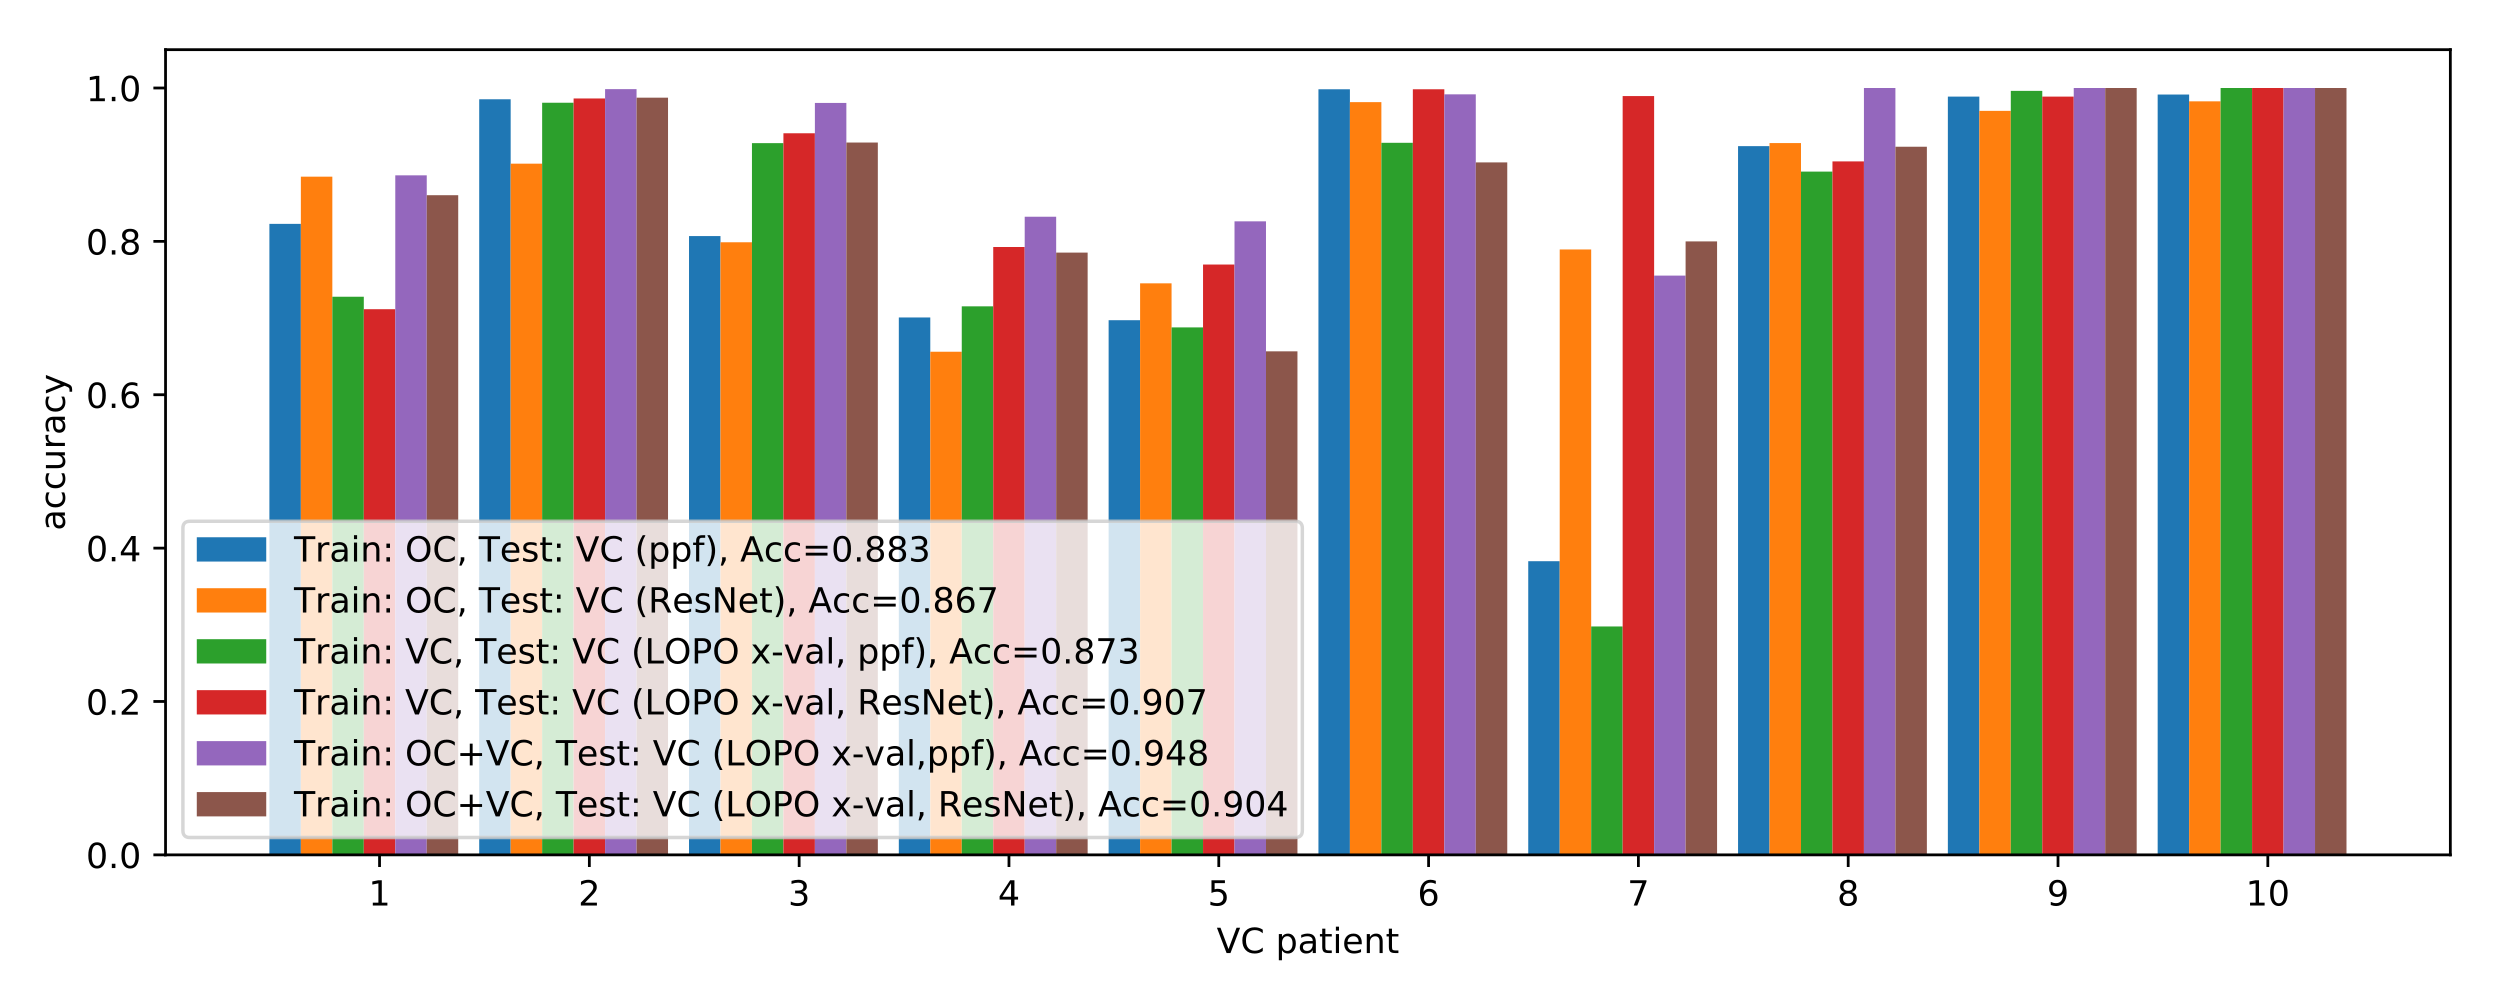 <?xml version="1.0" encoding="utf-8" standalone="no"?>
<!DOCTYPE svg PUBLIC "-//W3C//DTD SVG 1.1//EN"
  "http://www.w3.org/Graphics/SVG/1.1/DTD/svg11.dtd">
<!-- Created with matplotlib (http://matplotlib.org/) -->
<svg height="288pt" version="1.1" viewBox="0 0 720 288" width="720pt" xmlns="http://www.w3.org/2000/svg" xmlns:xlink="http://www.w3.org/1999/xlink">
 <defs>
  <style type="text/css">
*{stroke-linecap:butt;stroke-linejoin:round;}
  </style>
 </defs>
 <g id="figure_1">
  <g id="patch_1">
   <path d="M 0 288 
L 720 288 
L 720 0 
L 0 0 
z
" style="fill:#ffffff;"/>
  </g>
  <g id="axes_1">
   <g id="patch_2">
    <path d="M 47.675 246.2 
L 705.7 246.2 
L 705.7 14.3 
L 47.675 14.3 
z
" style="fill:#ffffff;"/>
   </g>
   <g id="patch_3">
    <path clip-path="url(#p5b6ca0d0ac)" d="M 77.585 246.2 
L 86.649 246.2 
L 86.649 64.482 
L 77.585 64.482 
z
" style="fill:#1f77b4;"/>
   </g>
   <g id="patch_4">
    <path clip-path="url(#p5b6ca0d0ac)" d="M 138.01 246.2 
L 147.074 246.2 
L 147.074 28.581 
L 138.01 28.581 
z
" style="fill:#1f77b4;"/>
   </g>
   <g id="patch_5">
    <path clip-path="url(#p5b6ca0d0ac)" d="M 198.435 246.2 
L 207.498 246.2 
L 207.498 67.993 
L 198.435 67.993 
z
" style="fill:#1f77b4;"/>
   </g>
   <g id="patch_6">
    <path clip-path="url(#p5b6ca0d0ac)" d="M 258.859 246.2 
L 267.923 246.2 
L 267.923 91.439 
L 258.859 91.439 
z
" style="fill:#1f77b4;"/>
   </g>
   <g id="patch_7">
    <path clip-path="url(#p5b6ca0d0ac)" d="M 319.284 246.2 
L 328.348 246.2 
L 328.348 92.219 
L 319.284 92.219 
z
" style="fill:#1f77b4;"/>
   </g>
   <g id="patch_8">
    <path clip-path="url(#p5b6ca0d0ac)" d="M 379.709 246.2 
L 388.772 246.2 
L 388.772 25.71 
L 379.709 25.71 
z
" style="fill:#1f77b4;"/>
   </g>
   <g id="patch_9">
    <path clip-path="url(#p5b6ca0d0ac)" d="M 440.133 246.2 
L 449.197 246.2 
L 449.197 161.616 
L 440.133 161.616 
z
" style="fill:#1f77b4;"/>
   </g>
   <g id="patch_10">
    <path clip-path="url(#p5b6ca0d0ac)" d="M 500.558 246.2 
L 509.622 246.2 
L 509.622 42.09 
L 500.558 42.09 
z
" style="fill:#1f77b4;"/>
   </g>
   <g id="patch_11">
    <path clip-path="url(#p5b6ca0d0ac)" d="M 560.983 246.2 
L 570.047 246.2 
L 570.047 27.815 
L 560.983 27.815 
z
" style="fill:#1f77b4;"/>
   </g>
   <g id="patch_12">
    <path clip-path="url(#p5b6ca0d0ac)" d="M 621.408 246.2 
L 630.471 246.2 
L 630.471 27.231 
L 621.408 27.231 
z
" style="fill:#1f77b4;"/>
   </g>
   <g id="patch_13">
    <path clip-path="url(#p5b6ca0d0ac)" d="M 86.649 246.2 
L 95.713 246.2 
L 95.713 50.88 
L 86.649 50.88 
z
" style="fill:#ff7f0e;"/>
   </g>
   <g id="patch_14">
    <path clip-path="url(#p5b6ca0d0ac)" d="M 147.074 246.2 
L 156.137 246.2 
L 156.137 47.138 
L 147.074 47.138 
z
" style="fill:#ff7f0e;"/>
   </g>
   <g id="patch_15">
    <path clip-path="url(#p5b6ca0d0ac)" d="M 207.498 246.2 
L 216.562 246.2 
L 216.562 69.782 
L 207.498 69.782 
z
" style="fill:#ff7f0e;"/>
   </g>
   <g id="patch_16">
    <path clip-path="url(#p5b6ca0d0ac)" d="M 267.923 246.2 
L 276.987 246.2 
L 276.987 101.296 
L 267.923 101.296 
z
" style="fill:#ff7f0e;"/>
   </g>
   <g id="patch_17">
    <path clip-path="url(#p5b6ca0d0ac)" d="M 328.348 246.2 
L 337.411 246.2 
L 337.411 81.599 
L 328.348 81.599 
z
" style="fill:#ff7f0e;"/>
   </g>
   <g id="patch_18">
    <path clip-path="url(#p5b6ca0d0ac)" d="M 388.772 246.2 
L 397.836 246.2 
L 397.836 29.405 
L 388.772 29.405 
z
" style="fill:#ff7f0e;"/>
   </g>
   <g id="patch_19">
    <path clip-path="url(#p5b6ca0d0ac)" d="M 449.197 246.2 
L 458.261 246.2 
L 458.261 71.839 
L 449.197 71.839 
z
" style="fill:#ff7f0e;"/>
   </g>
   <g id="patch_20">
    <path clip-path="url(#p5b6ca0d0ac)" d="M 509.622 246.2 
L 518.686 246.2 
L 518.686 41.194 
L 509.622 41.194 
z
" style="fill:#ff7f0e;"/>
   </g>
   <g id="patch_21">
    <path clip-path="url(#p5b6ca0d0ac)" d="M 570.047 246.2 
L 579.11 246.2 
L 579.11 31.936 
L 570.047 31.936 
z
" style="fill:#ff7f0e;"/>
   </g>
   <g id="patch_22">
    <path clip-path="url(#p5b6ca0d0ac)" d="M 630.471 246.2 
L 639.535 246.2 
L 639.535 29.184 
L 630.471 29.184 
z
" style="fill:#ff7f0e;"/>
   </g>
   <g id="patch_23">
    <path clip-path="url(#p5b6ca0d0ac)" d="M 95.713 246.2 
L 104.776 246.2 
L 104.776 85.45 
L 95.713 85.45 
z
" style="fill:#2ca02c;"/>
   </g>
   <g id="patch_24">
    <path clip-path="url(#p5b6ca0d0ac)" d="M 156.137 246.2 
L 165.201 246.2 
L 165.201 29.586 
L 156.137 29.586 
z
" style="fill:#2ca02c;"/>
   </g>
   <g id="patch_25">
    <path clip-path="url(#p5b6ca0d0ac)" d="M 216.562 246.2 
L 225.626 246.2 
L 225.626 41.213 
L 216.562 41.213 
z
" style="fill:#2ca02c;"/>
   </g>
   <g id="patch_26">
    <path clip-path="url(#p5b6ca0d0ac)" d="M 276.987 246.2 
L 286.05 246.2 
L 286.05 88.215 
L 276.987 88.215 
z
" style="fill:#2ca02c;"/>
   </g>
   <g id="patch_27">
    <path clip-path="url(#p5b6ca0d0ac)" d="M 337.411 246.2 
L 346.475 246.2 
L 346.475 94.283 
L 337.411 94.283 
z
" style="fill:#2ca02c;"/>
   </g>
   <g id="patch_28">
    <path clip-path="url(#p5b6ca0d0ac)" d="M 397.836 246.2 
L 406.9 246.2 
L 406.9 41.118 
L 397.836 41.118 
z
" style="fill:#2ca02c;"/>
   </g>
   <g id="patch_29">
    <path clip-path="url(#p5b6ca0d0ac)" d="M 458.261 246.2 
L 467.325 246.2 
L 467.325 180.413 
L 458.261 180.413 
z
" style="fill:#2ca02c;"/>
   </g>
   <g id="patch_30">
    <path clip-path="url(#p5b6ca0d0ac)" d="M 518.686 246.2 
L 527.749 246.2 
L 527.749 49.417 
L 518.686 49.417 
z
" style="fill:#2ca02c;"/>
   </g>
   <g id="patch_31">
    <path clip-path="url(#p5b6ca0d0ac)" d="M 579.11 246.2 
L 588.174 246.2 
L 588.174 26.167 
L 579.11 26.167 
z
" style="fill:#2ca02c;"/>
   </g>
   <g id="patch_32">
    <path clip-path="url(#p5b6ca0d0ac)" d="M 639.535 246.2 
L 648.599 246.2 
L 648.599 25.343 
L 639.535 25.343 
z
" style="fill:#2ca02c;"/>
   </g>
   <g id="patch_33">
    <path clip-path="url(#p5b6ca0d0ac)" d="M 104.776 246.2 
L 113.84 246.2 
L 113.84 89.046 
L 104.776 89.046 
z
" style="fill:#d62728;"/>
   </g>
   <g id="patch_34">
    <path clip-path="url(#p5b6ca0d0ac)" d="M 165.201 246.2 
L 174.265 246.2 
L 174.265 28.361 
L 165.201 28.361 
z
" style="fill:#d62728;"/>
   </g>
   <g id="patch_35">
    <path clip-path="url(#p5b6ca0d0ac)" d="M 225.626 246.2 
L 234.689 246.2 
L 234.689 38.374 
L 225.626 38.374 
z
" style="fill:#d62728;"/>
   </g>
   <g id="patch_36">
    <path clip-path="url(#p5b6ca0d0ac)" d="M 286.05 246.2 
L 295.114 246.2 
L 295.114 71.13 
L 286.05 71.13 
z
" style="fill:#d62728;"/>
   </g>
   <g id="patch_37">
    <path clip-path="url(#p5b6ca0d0ac)" d="M 346.475 246.2 
L 355.539 246.2 
L 355.539 76.182 
L 346.475 76.182 
z
" style="fill:#d62728;"/>
   </g>
   <g id="patch_38">
    <path clip-path="url(#p5b6ca0d0ac)" d="M 406.9 246.2 
L 415.964 246.2 
L 415.964 25.712 
L 406.9 25.712 
z
" style="fill:#d62728;"/>
   </g>
   <g id="patch_39">
    <path clip-path="url(#p5b6ca0d0ac)" d="M 467.325 246.2 
L 476.388 246.2 
L 476.388 27.668 
L 467.325 27.668 
z
" style="fill:#d62728;"/>
   </g>
   <g id="patch_40">
    <path clip-path="url(#p5b6ca0d0ac)" d="M 527.749 246.2 
L 536.813 246.2 
L 536.813 46.478 
L 527.749 46.478 
z
" style="fill:#d62728;"/>
   </g>
   <g id="patch_41">
    <path clip-path="url(#p5b6ca0d0ac)" d="M 588.174 246.2 
L 597.238 246.2 
L 597.238 27.815 
L 588.174 27.815 
z
" style="fill:#d62728;"/>
   </g>
   <g id="patch_42">
    <path clip-path="url(#p5b6ca0d0ac)" d="M 648.599 246.2 
L 657.662 246.2 
L 657.662 25.343 
L 648.599 25.343 
z
" style="fill:#d62728;"/>
   </g>
   <g id="patch_43">
    <path clip-path="url(#p5b6ca0d0ac)" d="M 113.84 246.2 
L 122.904 246.2 
L 122.904 50.504 
L 113.84 50.504 
z
" style="fill:#9467bd;"/>
   </g>
   <g id="patch_44">
    <path clip-path="url(#p5b6ca0d0ac)" d="M 174.265 246.2 
L 183.328 246.2 
L 183.328 25.678 
L 174.265 25.678 
z
" style="fill:#9467bd;"/>
   </g>
   <g id="patch_45">
    <path clip-path="url(#p5b6ca0d0ac)" d="M 234.689 246.2 
L 243.753 246.2 
L 243.753 29.641 
L 234.689 29.641 
z
" style="fill:#9467bd;"/>
   </g>
   <g id="patch_46">
    <path clip-path="url(#p5b6ca0d0ac)" d="M 295.114 246.2 
L 304.178 246.2 
L 304.178 62.421 
L 295.114 62.421 
z
" style="fill:#9467bd;"/>
   </g>
   <g id="patch_47">
    <path clip-path="url(#p5b6ca0d0ac)" d="M 355.539 246.2 
L 364.603 246.2 
L 364.603 63.735 
L 355.539 63.735 
z
" style="fill:#9467bd;"/>
   </g>
   <g id="patch_48">
    <path clip-path="url(#p5b6ca0d0ac)" d="M 415.964 246.2 
L 425.027 246.2 
L 425.027 27.177 
L 415.964 27.177 
z
" style="fill:#9467bd;"/>
   </g>
   <g id="patch_49">
    <path clip-path="url(#p5b6ca0d0ac)" d="M 476.388 246.2 
L 485.452 246.2 
L 485.452 79.382 
L 476.388 79.382 
z
" style="fill:#9467bd;"/>
   </g>
   <g id="patch_50">
    <path clip-path="url(#p5b6ca0d0ac)" d="M 536.813 246.2 
L 545.877 246.2 
L 545.877 25.343 
L 536.813 25.343 
z
" style="fill:#9467bd;"/>
   </g>
   <g id="patch_51">
    <path clip-path="url(#p5b6ca0d0ac)" d="M 597.238 246.2 
L 606.301 246.2 
L 606.301 25.343 
L 597.238 25.343 
z
" style="fill:#9467bd;"/>
   </g>
   <g id="patch_52">
    <path clip-path="url(#p5b6ca0d0ac)" d="M 657.662 246.2 
L 666.726 246.2 
L 666.726 25.343 
L 657.662 25.343 
z
" style="fill:#9467bd;"/>
   </g>
   <g id="patch_53">
    <path clip-path="url(#p5b6ca0d0ac)" d="M 122.904 246.2 
L 131.967 246.2 
L 131.967 56.212 
L 122.904 56.212 
z
" style="fill:#8c564b;"/>
   </g>
   <g id="patch_54">
    <path clip-path="url(#p5b6ca0d0ac)" d="M 183.328 246.2 
L 192.392 246.2 
L 192.392 28.137 
L 183.328 28.137 
z
" style="fill:#8c564b;"/>
   </g>
   <g id="patch_55">
    <path clip-path="url(#p5b6ca0d0ac)" d="M 243.753 246.2 
L 252.817 246.2 
L 252.817 41.047 
L 243.753 41.047 
z
" style="fill:#8c564b;"/>
   </g>
   <g id="patch_56">
    <path clip-path="url(#p5b6ca0d0ac)" d="M 304.178 246.2 
L 313.242 246.2 
L 313.242 72.746 
L 304.178 72.746 
z
" style="fill:#8c564b;"/>
   </g>
   <g id="patch_57">
    <path clip-path="url(#p5b6ca0d0ac)" d="M 364.603 246.2 
L 373.666 246.2 
L 373.666 101.184 
L 364.603 101.184 
z
" style="fill:#8c564b;"/>
   </g>
   <g id="patch_58">
    <path clip-path="url(#p5b6ca0d0ac)" d="M 425.027 246.2 
L 434.091 246.2 
L 434.091 46.764 
L 425.027 46.764 
z
" style="fill:#8c564b;"/>
   </g>
   <g id="patch_59">
    <path clip-path="url(#p5b6ca0d0ac)" d="M 485.452 246.2 
L 494.516 246.2 
L 494.516 69.514 
L 485.452 69.514 
z
" style="fill:#8c564b;"/>
   </g>
   <g id="patch_60">
    <path clip-path="url(#p5b6ca0d0ac)" d="M 545.877 246.2 
L 554.94 246.2 
L 554.94 42.251 
L 545.877 42.251 
z
" style="fill:#8c564b;"/>
   </g>
   <g id="patch_61">
    <path clip-path="url(#p5b6ca0d0ac)" d="M 606.301 246.2 
L 615.365 246.2 
L 615.365 25.343 
L 606.301 25.343 
z
" style="fill:#8c564b;"/>
   </g>
   <g id="patch_62">
    <path clip-path="url(#p5b6ca0d0ac)" d="M 666.726 246.2 
L 675.79 246.2 
L 675.79 25.343 
L 666.726 25.343 
z
" style="fill:#8c564b;"/>
   </g>
   <g id="matplotlib.axis_1">
    <g id="xtick_1">
     <g id="line2d_1">
      <defs>
       <path d="M 0 0 
L 0 3.5 
" id="mea01b50f60" style="stroke:#000000;stroke-width:0.8;"/>
      </defs>
      <g>
       <use style="stroke:#000000;stroke-width:0.8;" x="109.308" xlink:href="#mea01b50f60" y="246.2"/>
      </g>
     </g>
     <g id="text_1">
      <!-- 1 -->
      <defs>
       <path d="M 12.406 8.297 
L 28.516 8.297 
L 28.516 63.922 
L 10.984 60.406 
L 10.984 69.391 
L 28.422 72.906 
L 38.281 72.906 
L 38.281 8.297 
L 54.391 8.297 
L 54.391 0 
L 12.406 0 
z
" id="DejaVuSans-31"/>
      </defs>
      <g transform="translate(106.127 260.798)scale(0.1 -0.1)">
       <use xlink:href="#DejaVuSans-31"/>
      </g>
     </g>
    </g>
    <g id="xtick_2">
     <g id="line2d_2">
      <g>
       <use style="stroke:#000000;stroke-width:0.8;" x="169.733" xlink:href="#mea01b50f60" y="246.2"/>
      </g>
     </g>
     <g id="text_2">
      <!-- 2 -->
      <defs>
       <path d="M 19.188 8.297 
L 53.609 8.297 
L 53.609 0 
L 7.328 0 
L 7.328 8.297 
Q 12.938 14.109 22.625 23.891 
Q 32.328 33.688 34.812 36.531 
Q 39.547 41.844 41.422 45.531 
Q 43.312 49.219 43.312 52.781 
Q 43.312 58.594 39.234 62.25 
Q 35.156 65.922 28.609 65.922 
Q 23.969 65.922 18.812 64.312 
Q 13.672 62.703 7.812 59.422 
L 7.812 69.391 
Q 13.766 71.781 18.938 73 
Q 24.125 74.219 28.422 74.219 
Q 39.75 74.219 46.484 68.547 
Q 53.219 62.891 53.219 53.422 
Q 53.219 48.922 51.531 44.891 
Q 49.859 40.875 45.406 35.406 
Q 44.188 33.984 37.641 27.219 
Q 31.109 20.453 19.188 8.297 
z
" id="DejaVuSans-32"/>
      </defs>
      <g transform="translate(166.552 260.798)scale(0.1 -0.1)">
       <use xlink:href="#DejaVuSans-32"/>
      </g>
     </g>
    </g>
    <g id="xtick_3">
     <g id="line2d_3">
      <g>
       <use style="stroke:#000000;stroke-width:0.8;" x="230.158" xlink:href="#mea01b50f60" y="246.2"/>
      </g>
     </g>
     <g id="text_3">
      <!-- 3 -->
      <defs>
       <path d="M 40.578 39.312 
Q 47.656 37.797 51.625 33 
Q 55.609 28.219 55.609 21.188 
Q 55.609 10.406 48.188 4.484 
Q 40.766 -1.422 27.094 -1.422 
Q 22.516 -1.422 17.656 -0.516 
Q 12.797 0.391 7.625 2.203 
L 7.625 11.719 
Q 11.719 9.328 16.594 8.109 
Q 21.484 6.891 26.812 6.891 
Q 36.078 6.891 40.938 10.547 
Q 45.797 14.203 45.797 21.188 
Q 45.797 27.641 41.281 31.266 
Q 36.766 34.906 28.719 34.906 
L 20.219 34.906 
L 20.219 43.016 
L 29.109 43.016 
Q 36.375 43.016 40.234 45.922 
Q 44.094 48.828 44.094 54.297 
Q 44.094 59.906 40.109 62.906 
Q 36.141 65.922 28.719 65.922 
Q 24.656 65.922 20.016 65.031 
Q 15.375 64.156 9.812 62.312 
L 9.812 71.094 
Q 15.438 72.656 20.344 73.438 
Q 25.25 74.219 29.594 74.219 
Q 40.828 74.219 47.359 69.109 
Q 53.906 64.016 53.906 55.328 
Q 53.906 49.266 50.438 45.094 
Q 46.969 40.922 40.578 39.312 
z
" id="DejaVuSans-33"/>
      </defs>
      <g transform="translate(226.976 260.798)scale(0.1 -0.1)">
       <use xlink:href="#DejaVuSans-33"/>
      </g>
     </g>
    </g>
    <g id="xtick_4">
     <g id="line2d_4">
      <g>
       <use style="stroke:#000000;stroke-width:0.8;" x="290.582" xlink:href="#mea01b50f60" y="246.2"/>
      </g>
     </g>
     <g id="text_4">
      <!-- 4 -->
      <defs>
       <path d="M 37.797 64.312 
L 12.891 25.391 
L 37.797 25.391 
z
M 35.203 72.906 
L 47.609 72.906 
L 47.609 25.391 
L 58.016 25.391 
L 58.016 17.188 
L 47.609 17.188 
L 47.609 0 
L 37.797 0 
L 37.797 17.188 
L 4.891 17.188 
L 4.891 26.703 
z
" id="DejaVuSans-34"/>
      </defs>
      <g transform="translate(287.401 260.798)scale(0.1 -0.1)">
       <use xlink:href="#DejaVuSans-34"/>
      </g>
     </g>
    </g>
    <g id="xtick_5">
     <g id="line2d_5">
      <g>
       <use style="stroke:#000000;stroke-width:0.8;" x="351.007" xlink:href="#mea01b50f60" y="246.2"/>
      </g>
     </g>
     <g id="text_5">
      <!-- 5 -->
      <defs>
       <path d="M 10.797 72.906 
L 49.516 72.906 
L 49.516 64.594 
L 19.828 64.594 
L 19.828 46.734 
Q 21.969 47.469 24.109 47.828 
Q 26.266 48.188 28.422 48.188 
Q 40.625 48.188 47.75 41.5 
Q 54.891 34.812 54.891 23.391 
Q 54.891 11.625 47.562 5.094 
Q 40.234 -1.422 26.906 -1.422 
Q 22.312 -1.422 17.547 -0.641 
Q 12.797 0.141 7.719 1.703 
L 7.719 11.625 
Q 12.109 9.234 16.797 8.062 
Q 21.484 6.891 26.703 6.891 
Q 35.156 6.891 40.078 11.328 
Q 45.016 15.766 45.016 23.391 
Q 45.016 31 40.078 35.438 
Q 35.156 39.891 26.703 39.891 
Q 22.75 39.891 18.812 39.016 
Q 14.891 38.141 10.797 36.281 
z
" id="DejaVuSans-35"/>
      </defs>
      <g transform="translate(347.826 260.798)scale(0.1 -0.1)">
       <use xlink:href="#DejaVuSans-35"/>
      </g>
     </g>
    </g>
    <g id="xtick_6">
     <g id="line2d_6">
      <g>
       <use style="stroke:#000000;stroke-width:0.8;" x="411.432" xlink:href="#mea01b50f60" y="246.2"/>
      </g>
     </g>
     <g id="text_6">
      <!-- 6 -->
      <defs>
       <path d="M 33.016 40.375 
Q 26.375 40.375 22.484 35.828 
Q 18.609 31.297 18.609 23.391 
Q 18.609 15.531 22.484 10.953 
Q 26.375 6.391 33.016 6.391 
Q 39.656 6.391 43.531 10.953 
Q 47.406 15.531 47.406 23.391 
Q 47.406 31.297 43.531 35.828 
Q 39.656 40.375 33.016 40.375 
z
M 52.594 71.297 
L 52.594 62.312 
Q 48.875 64.062 45.094 64.984 
Q 41.312 65.922 37.594 65.922 
Q 27.828 65.922 22.672 59.328 
Q 17.531 52.734 16.797 39.406 
Q 19.672 43.656 24.016 45.922 
Q 28.375 48.188 33.594 48.188 
Q 44.578 48.188 50.953 41.516 
Q 57.328 34.859 57.328 23.391 
Q 57.328 12.156 50.688 5.359 
Q 44.047 -1.422 33.016 -1.422 
Q 20.359 -1.422 13.672 8.266 
Q 6.984 17.969 6.984 36.375 
Q 6.984 53.656 15.188 63.938 
Q 23.391 74.219 37.203 74.219 
Q 40.922 74.219 44.703 73.484 
Q 48.484 72.75 52.594 71.297 
z
" id="DejaVuSans-36"/>
      </defs>
      <g transform="translate(408.25 260.798)scale(0.1 -0.1)">
       <use xlink:href="#DejaVuSans-36"/>
      </g>
     </g>
    </g>
    <g id="xtick_7">
     <g id="line2d_7">
      <g>
       <use style="stroke:#000000;stroke-width:0.8;" x="471.856" xlink:href="#mea01b50f60" y="246.2"/>
      </g>
     </g>
     <g id="text_7">
      <!-- 7 -->
      <defs>
       <path d="M 8.203 72.906 
L 55.078 72.906 
L 55.078 68.703 
L 28.609 0 
L 18.312 0 
L 43.219 64.594 
L 8.203 64.594 
z
" id="DejaVuSans-37"/>
      </defs>
      <g transform="translate(468.675 260.798)scale(0.1 -0.1)">
       <use xlink:href="#DejaVuSans-37"/>
      </g>
     </g>
    </g>
    <g id="xtick_8">
     <g id="line2d_8">
      <g>
       <use style="stroke:#000000;stroke-width:0.8;" x="532.281" xlink:href="#mea01b50f60" y="246.2"/>
      </g>
     </g>
     <g id="text_8">
      <!-- 8 -->
      <defs>
       <path d="M 31.781 34.625 
Q 24.75 34.625 20.719 30.859 
Q 16.703 27.094 16.703 20.516 
Q 16.703 13.922 20.719 10.156 
Q 24.75 6.391 31.781 6.391 
Q 38.812 6.391 42.859 10.172 
Q 46.922 13.969 46.922 20.516 
Q 46.922 27.094 42.891 30.859 
Q 38.875 34.625 31.781 34.625 
z
M 21.922 38.812 
Q 15.578 40.375 12.031 44.719 
Q 8.5 49.078 8.5 55.328 
Q 8.5 64.062 14.719 69.141 
Q 20.953 74.219 31.781 74.219 
Q 42.672 74.219 48.875 69.141 
Q 55.078 64.062 55.078 55.328 
Q 55.078 49.078 51.531 44.719 
Q 48 40.375 41.703 38.812 
Q 48.828 37.156 52.797 32.312 
Q 56.781 27.484 56.781 20.516 
Q 56.781 9.906 50.312 4.234 
Q 43.844 -1.422 31.781 -1.422 
Q 19.734 -1.422 13.25 4.234 
Q 6.781 9.906 6.781 20.516 
Q 6.781 27.484 10.781 32.312 
Q 14.797 37.156 21.922 38.812 
z
M 18.312 54.391 
Q 18.312 48.734 21.844 45.562 
Q 25.391 42.391 31.781 42.391 
Q 38.141 42.391 41.719 45.562 
Q 45.312 48.734 45.312 54.391 
Q 45.312 60.062 41.719 63.234 
Q 38.141 66.406 31.781 66.406 
Q 25.391 66.406 21.844 63.234 
Q 18.312 60.062 18.312 54.391 
z
" id="DejaVuSans-38"/>
      </defs>
      <g transform="translate(529.1 260.798)scale(0.1 -0.1)">
       <use xlink:href="#DejaVuSans-38"/>
      </g>
     </g>
    </g>
    <g id="xtick_9">
     <g id="line2d_9">
      <g>
       <use style="stroke:#000000;stroke-width:0.8;" x="592.706" xlink:href="#mea01b50f60" y="246.2"/>
      </g>
     </g>
     <g id="text_9">
      <!-- 9 -->
      <defs>
       <path d="M 10.984 1.516 
L 10.984 10.5 
Q 14.703 8.734 18.5 7.812 
Q 22.312 6.891 25.984 6.891 
Q 35.75 6.891 40.891 13.453 
Q 46.047 20.016 46.781 33.406 
Q 43.953 29.203 39.594 26.953 
Q 35.25 24.703 29.984 24.703 
Q 19.047 24.703 12.672 31.312 
Q 6.297 37.938 6.297 49.422 
Q 6.297 60.641 12.938 67.422 
Q 19.578 74.219 30.609 74.219 
Q 43.266 74.219 49.922 64.516 
Q 56.594 54.828 56.594 36.375 
Q 56.594 19.141 48.406 8.859 
Q 40.234 -1.422 26.422 -1.422 
Q 22.703 -1.422 18.891 -0.688 
Q 15.094 0.047 10.984 1.516 
z
M 30.609 32.422 
Q 37.25 32.422 41.125 36.953 
Q 45.016 41.5 45.016 49.422 
Q 45.016 57.281 41.125 61.844 
Q 37.25 66.406 30.609 66.406 
Q 23.969 66.406 20.094 61.844 
Q 16.219 57.281 16.219 49.422 
Q 16.219 41.5 20.094 36.953 
Q 23.969 32.422 30.609 32.422 
z
" id="DejaVuSans-39"/>
      </defs>
      <g transform="translate(589.525 260.798)scale(0.1 -0.1)">
       <use xlink:href="#DejaVuSans-39"/>
      </g>
     </g>
    </g>
    <g id="xtick_10">
     <g id="line2d_10">
      <g>
       <use style="stroke:#000000;stroke-width:0.8;" x="653.131" xlink:href="#mea01b50f60" y="246.2"/>
      </g>
     </g>
     <g id="text_10">
      <!-- 10 -->
      <defs>
       <path d="M 31.781 66.406 
Q 24.172 66.406 20.328 58.906 
Q 16.5 51.422 16.5 36.375 
Q 16.5 21.391 20.328 13.891 
Q 24.172 6.391 31.781 6.391 
Q 39.453 6.391 43.281 13.891 
Q 47.125 21.391 47.125 36.375 
Q 47.125 51.422 43.281 58.906 
Q 39.453 66.406 31.781 66.406 
z
M 31.781 74.219 
Q 44.047 74.219 50.516 64.516 
Q 56.984 54.828 56.984 36.375 
Q 56.984 17.969 50.516 8.266 
Q 44.047 -1.422 31.781 -1.422 
Q 19.531 -1.422 13.062 8.266 
Q 6.594 17.969 6.594 36.375 
Q 6.594 54.828 13.062 64.516 
Q 19.531 74.219 31.781 74.219 
z
" id="DejaVuSans-30"/>
      </defs>
      <g transform="translate(646.768 260.798)scale(0.1 -0.1)">
       <use xlink:href="#DejaVuSans-31"/>
       <use x="63.623" xlink:href="#DejaVuSans-30"/>
      </g>
     </g>
    </g>
    <g id="text_11">
     <!-- VC patient -->
     <defs>
      <path d="M 28.609 0 
L 0.781 72.906 
L 11.078 72.906 
L 34.188 11.531 
L 57.328 72.906 
L 67.578 72.906 
L 39.797 0 
z
" id="DejaVuSans-56"/>
      <path d="M 64.406 67.281 
L 64.406 56.891 
Q 59.422 61.531 53.781 63.812 
Q 48.141 66.109 41.797 66.109 
Q 29.297 66.109 22.656 58.469 
Q 16.016 50.828 16.016 36.375 
Q 16.016 21.969 22.656 14.328 
Q 29.297 6.688 41.797 6.688 
Q 48.141 6.688 53.781 8.984 
Q 59.422 11.281 64.406 15.922 
L 64.406 5.609 
Q 59.234 2.094 53.438 0.328 
Q 47.656 -1.422 41.219 -1.422 
Q 24.656 -1.422 15.125 8.703 
Q 5.609 18.844 5.609 36.375 
Q 5.609 53.953 15.125 64.078 
Q 24.656 74.219 41.219 74.219 
Q 47.75 74.219 53.531 72.484 
Q 59.328 70.75 64.406 67.281 
z
" id="DejaVuSans-43"/>
      <path id="DejaVuSans-20"/>
      <path d="M 18.109 8.203 
L 18.109 -20.797 
L 9.078 -20.797 
L 9.078 54.688 
L 18.109 54.688 
L 18.109 46.391 
Q 20.953 51.266 25.266 53.625 
Q 29.594 56 35.594 56 
Q 45.562 56 51.781 48.094 
Q 58.016 40.188 58.016 27.297 
Q 58.016 14.406 51.781 6.484 
Q 45.562 -1.422 35.594 -1.422 
Q 29.594 -1.422 25.266 0.953 
Q 20.953 3.328 18.109 8.203 
z
M 48.688 27.297 
Q 48.688 37.203 44.609 42.844 
Q 40.531 48.484 33.406 48.484 
Q 26.266 48.484 22.188 42.844 
Q 18.109 37.203 18.109 27.297 
Q 18.109 17.391 22.188 11.75 
Q 26.266 6.109 33.406 6.109 
Q 40.531 6.109 44.609 11.75 
Q 48.688 17.391 48.688 27.297 
z
" id="DejaVuSans-70"/>
      <path d="M 34.281 27.484 
Q 23.391 27.484 19.188 25 
Q 14.984 22.516 14.984 16.5 
Q 14.984 11.719 18.141 8.906 
Q 21.297 6.109 26.703 6.109 
Q 34.188 6.109 38.703 11.406 
Q 43.219 16.703 43.219 25.484 
L 43.219 27.484 
z
M 52.203 31.203 
L 52.203 0 
L 43.219 0 
L 43.219 8.297 
Q 40.141 3.328 35.547 0.953 
Q 30.953 -1.422 24.312 -1.422 
Q 15.922 -1.422 10.953 3.297 
Q 6 8.016 6 15.922 
Q 6 25.141 12.172 29.828 
Q 18.359 34.516 30.609 34.516 
L 43.219 34.516 
L 43.219 35.406 
Q 43.219 41.609 39.141 45 
Q 35.062 48.391 27.688 48.391 
Q 23 48.391 18.547 47.266 
Q 14.109 46.141 10.016 43.891 
L 10.016 52.203 
Q 14.938 54.109 19.578 55.047 
Q 24.219 56 28.609 56 
Q 40.484 56 46.344 49.844 
Q 52.203 43.703 52.203 31.203 
z
" id="DejaVuSans-61"/>
      <path d="M 18.312 70.219 
L 18.312 54.688 
L 36.812 54.688 
L 36.812 47.703 
L 18.312 47.703 
L 18.312 18.016 
Q 18.312 11.328 20.141 9.422 
Q 21.969 7.516 27.594 7.516 
L 36.812 7.516 
L 36.812 0 
L 27.594 0 
Q 17.188 0 13.234 3.875 
Q 9.281 7.766 9.281 18.016 
L 9.281 47.703 
L 2.688 47.703 
L 2.688 54.688 
L 9.281 54.688 
L 9.281 70.219 
z
" id="DejaVuSans-74"/>
      <path d="M 9.422 54.688 
L 18.406 54.688 
L 18.406 0 
L 9.422 0 
z
M 9.422 75.984 
L 18.406 75.984 
L 18.406 64.594 
L 9.422 64.594 
z
" id="DejaVuSans-69"/>
      <path d="M 56.203 29.594 
L 56.203 25.203 
L 14.891 25.203 
Q 15.484 15.922 20.484 11.062 
Q 25.484 6.203 34.422 6.203 
Q 39.594 6.203 44.453 7.469 
Q 49.312 8.734 54.109 11.281 
L 54.109 2.781 
Q 49.266 0.734 44.188 -0.344 
Q 39.109 -1.422 33.891 -1.422 
Q 20.797 -1.422 13.156 6.188 
Q 5.516 13.812 5.516 26.812 
Q 5.516 40.234 12.766 48.109 
Q 20.016 56 32.328 56 
Q 43.359 56 49.781 48.891 
Q 56.203 41.797 56.203 29.594 
z
M 47.219 32.234 
Q 47.125 39.594 43.094 43.984 
Q 39.062 48.391 32.422 48.391 
Q 24.906 48.391 20.391 44.141 
Q 15.875 39.891 15.188 32.172 
z
" id="DejaVuSans-65"/>
      <path d="M 54.891 33.016 
L 54.891 0 
L 45.906 0 
L 45.906 32.719 
Q 45.906 40.484 42.875 44.328 
Q 39.844 48.188 33.797 48.188 
Q 26.516 48.188 22.312 43.547 
Q 18.109 38.922 18.109 30.906 
L 18.109 0 
L 9.078 0 
L 9.078 54.688 
L 18.109 54.688 
L 18.109 46.188 
Q 21.344 51.125 25.703 53.562 
Q 30.078 56 35.797 56 
Q 45.219 56 50.047 50.172 
Q 54.891 44.344 54.891 33.016 
z
" id="DejaVuSans-6e"/>
     </defs>
     <g transform="translate(350.394 274.477)scale(0.1 -0.1)">
      <use xlink:href="#DejaVuSans-56"/>
      <use x="68.408" xlink:href="#DejaVuSans-43"/>
      <use x="138.232" xlink:href="#DejaVuSans-20"/>
      <use x="170.02" xlink:href="#DejaVuSans-70"/>
      <use x="233.496" xlink:href="#DejaVuSans-61"/>
      <use x="294.775" xlink:href="#DejaVuSans-74"/>
      <use x="333.984" xlink:href="#DejaVuSans-69"/>
      <use x="361.768" xlink:href="#DejaVuSans-65"/>
      <use x="423.291" xlink:href="#DejaVuSans-6e"/>
      <use x="486.67" xlink:href="#DejaVuSans-74"/>
     </g>
    </g>
   </g>
   <g id="matplotlib.axis_2">
    <g id="ytick_1">
     <g id="line2d_11">
      <defs>
       <path d="M 0 0 
L -3.5 0 
" id="m438fed77ba" style="stroke:#000000;stroke-width:0.8;"/>
      </defs>
      <g>
       <use style="stroke:#000000;stroke-width:0.8;" x="47.675" xlink:href="#m438fed77ba" y="246.2"/>
      </g>
     </g>
     <g id="text_12">
      <!-- 0.0 -->
      <defs>
       <path d="M 10.688 12.406 
L 21 12.406 
L 21 0 
L 10.688 0 
z
" id="DejaVuSans-2e"/>
      </defs>
      <g transform="translate(24.772 249.999)scale(0.1 -0.1)">
       <use xlink:href="#DejaVuSans-30"/>
       <use x="63.623" xlink:href="#DejaVuSans-2e"/>
       <use x="95.41" xlink:href="#DejaVuSans-30"/>
      </g>
     </g>
    </g>
    <g id="ytick_2">
     <g id="line2d_12">
      <g>
       <use style="stroke:#000000;stroke-width:0.8;" x="47.675" xlink:href="#m438fed77ba" y="202.029"/>
      </g>
     </g>
     <g id="text_13">
      <!-- 0.2 -->
      <g transform="translate(24.772 205.828)scale(0.1 -0.1)">
       <use xlink:href="#DejaVuSans-30"/>
       <use x="63.623" xlink:href="#DejaVuSans-2e"/>
       <use x="95.41" xlink:href="#DejaVuSans-32"/>
      </g>
     </g>
    </g>
    <g id="ytick_3">
     <g id="line2d_13">
      <g>
       <use style="stroke:#000000;stroke-width:0.8;" x="47.675" xlink:href="#m438fed77ba" y="157.857"/>
      </g>
     </g>
     <g id="text_14">
      <!-- 0.4 -->
      <g transform="translate(24.772 161.656)scale(0.1 -0.1)">
       <use xlink:href="#DejaVuSans-30"/>
       <use x="63.623" xlink:href="#DejaVuSans-2e"/>
       <use x="95.41" xlink:href="#DejaVuSans-34"/>
      </g>
     </g>
    </g>
    <g id="ytick_4">
     <g id="line2d_14">
      <g>
       <use style="stroke:#000000;stroke-width:0.8;" x="47.675" xlink:href="#m438fed77ba" y="113.686"/>
      </g>
     </g>
     <g id="text_15">
      <!-- 0.6 -->
      <g transform="translate(24.772 117.485)scale(0.1 -0.1)">
       <use xlink:href="#DejaVuSans-30"/>
       <use x="63.623" xlink:href="#DejaVuSans-2e"/>
       <use x="95.41" xlink:href="#DejaVuSans-36"/>
      </g>
     </g>
    </g>
    <g id="ytick_5">
     <g id="line2d_15">
      <g>
       <use style="stroke:#000000;stroke-width:0.8;" x="47.675" xlink:href="#m438fed77ba" y="69.514"/>
      </g>
     </g>
     <g id="text_16">
      <!-- 0.8 -->
      <g transform="translate(24.772 73.314)scale(0.1 -0.1)">
       <use xlink:href="#DejaVuSans-30"/>
       <use x="63.623" xlink:href="#DejaVuSans-2e"/>
       <use x="95.41" xlink:href="#DejaVuSans-38"/>
      </g>
     </g>
    </g>
    <g id="ytick_6">
     <g id="line2d_16">
      <g>
       <use style="stroke:#000000;stroke-width:0.8;" x="47.675" xlink:href="#m438fed77ba" y="25.343"/>
      </g>
     </g>
     <g id="text_17">
      <!-- 1.0 -->
      <g transform="translate(24.772 29.142)scale(0.1 -0.1)">
       <use xlink:href="#DejaVuSans-31"/>
       <use x="63.623" xlink:href="#DejaVuSans-2e"/>
       <use x="95.41" xlink:href="#DejaVuSans-30"/>
      </g>
     </g>
    </g>
    <g id="text_18">
     <!-- accuracy -->
     <defs>
      <path d="M 48.781 52.594 
L 48.781 44.188 
Q 44.969 46.297 41.141 47.344 
Q 37.312 48.391 33.406 48.391 
Q 24.656 48.391 19.812 42.844 
Q 14.984 37.312 14.984 27.297 
Q 14.984 17.281 19.812 11.734 
Q 24.656 6.203 33.406 6.203 
Q 37.312 6.203 41.141 7.25 
Q 44.969 8.297 48.781 10.406 
L 48.781 2.094 
Q 45.016 0.344 40.984 -0.531 
Q 36.969 -1.422 32.422 -1.422 
Q 20.062 -1.422 12.781 6.344 
Q 5.516 14.109 5.516 27.297 
Q 5.516 40.672 12.859 48.328 
Q 20.219 56 33.016 56 
Q 37.156 56 41.109 55.141 
Q 45.062 54.297 48.781 52.594 
z
" id="DejaVuSans-63"/>
      <path d="M 8.5 21.578 
L 8.5 54.688 
L 17.484 54.688 
L 17.484 21.922 
Q 17.484 14.156 20.5 10.266 
Q 23.531 6.391 29.594 6.391 
Q 36.859 6.391 41.078 11.031 
Q 45.312 15.672 45.312 23.688 
L 45.312 54.688 
L 54.297 54.688 
L 54.297 0 
L 45.312 0 
L 45.312 8.406 
Q 42.047 3.422 37.719 1 
Q 33.406 -1.422 27.688 -1.422 
Q 18.266 -1.422 13.375 4.438 
Q 8.5 10.297 8.5 21.578 
z
M 31.109 56 
z
" id="DejaVuSans-75"/>
      <path d="M 41.109 46.297 
Q 39.594 47.172 37.812 47.578 
Q 36.031 48 33.891 48 
Q 26.266 48 22.188 43.047 
Q 18.109 38.094 18.109 28.812 
L 18.109 0 
L 9.078 0 
L 9.078 54.688 
L 18.109 54.688 
L 18.109 46.188 
Q 20.953 51.172 25.484 53.578 
Q 30.031 56 36.531 56 
Q 37.453 56 38.578 55.875 
Q 39.703 55.766 41.062 55.516 
z
" id="DejaVuSans-72"/>
      <path d="M 32.172 -5.078 
Q 28.375 -14.844 24.75 -17.812 
Q 21.141 -20.797 15.094 -20.797 
L 7.906 -20.797 
L 7.906 -13.281 
L 13.188 -13.281 
Q 16.891 -13.281 18.938 -11.516 
Q 21 -9.766 23.484 -3.219 
L 25.094 0.875 
L 2.984 54.688 
L 12.5 54.688 
L 29.594 11.922 
L 46.688 54.688 
L 56.203 54.688 
z
" id="DejaVuSans-79"/>
     </defs>
     <g transform="translate(18.692 152.809)rotate(-90)scale(0.1 -0.1)">
      <use xlink:href="#DejaVuSans-61"/>
      <use x="61.279" xlink:href="#DejaVuSans-63"/>
      <use x="116.26" xlink:href="#DejaVuSans-63"/>
      <use x="171.24" xlink:href="#DejaVuSans-75"/>
      <use x="234.619" xlink:href="#DejaVuSans-72"/>
      <use x="275.732" xlink:href="#DejaVuSans-61"/>
      <use x="337.012" xlink:href="#DejaVuSans-63"/>
      <use x="391.992" xlink:href="#DejaVuSans-79"/>
     </g>
    </g>
   </g>
   <g id="patch_63">
    <path d="M 47.675 246.2 
L 47.675 14.3 
" style="fill:none;stroke:#000000;stroke-linecap:square;stroke-linejoin:miter;stroke-width:0.8;"/>
   </g>
   <g id="patch_64">
    <path d="M 705.7 246.2 
L 705.7 14.3 
" style="fill:none;stroke:#000000;stroke-linecap:square;stroke-linejoin:miter;stroke-width:0.8;"/>
   </g>
   <g id="patch_65">
    <path d="M 47.675 246.2 
L 705.7 246.2 
" style="fill:none;stroke:#000000;stroke-linecap:square;stroke-linejoin:miter;stroke-width:0.8;"/>
   </g>
   <g id="patch_66">
    <path d="M 47.675 14.3 
L 705.7 14.3 
" style="fill:none;stroke:#000000;stroke-linecap:square;stroke-linejoin:miter;stroke-width:0.8;"/>
   </g>
   <g id="legend_1">
    <g id="patch_67">
     <path d="M 54.675 241.2 
L 373.075 241.2 
Q 375.075 241.2 375.075 239.2 
L 375.075 152.131 
Q 375.075 150.131 373.075 150.131 
L 54.675 150.131 
Q 52.675 150.131 52.675 152.131 
L 52.675 239.2 
Q 52.675 241.2 54.675 241.2 
z
" style="fill:#ffffff;opacity:0.8;stroke:#cccccc;stroke-linejoin:miter;"/>
    </g>
    <g id="patch_68">
     <path d="M 56.675 161.73 
L 76.675 161.73 
L 76.675 154.73 
L 56.675 154.73 
z
" style="fill:#1f77b4;"/>
    </g>
    <g id="text_19">
     <!-- Train: OC, Test: VC (ppf), Acc=0.883 -->
     <defs>
      <path d="M -0.297 72.906 
L 61.375 72.906 
L 61.375 64.594 
L 35.5 64.594 
L 35.5 0 
L 25.594 0 
L 25.594 64.594 
L -0.297 64.594 
z
" id="DejaVuSans-54"/>
      <path d="M 11.719 12.406 
L 22.016 12.406 
L 22.016 0 
L 11.719 0 
z
M 11.719 51.703 
L 22.016 51.703 
L 22.016 39.312 
L 11.719 39.312 
z
" id="DejaVuSans-3a"/>
      <path d="M 39.406 66.219 
Q 28.656 66.219 22.328 58.203 
Q 16.016 50.203 16.016 36.375 
Q 16.016 22.609 22.328 14.594 
Q 28.656 6.594 39.406 6.594 
Q 50.141 6.594 56.422 14.594 
Q 62.703 22.609 62.703 36.375 
Q 62.703 50.203 56.422 58.203 
Q 50.141 66.219 39.406 66.219 
z
M 39.406 74.219 
Q 54.734 74.219 63.906 63.938 
Q 73.094 53.656 73.094 36.375 
Q 73.094 19.141 63.906 8.859 
Q 54.734 -1.422 39.406 -1.422 
Q 24.031 -1.422 14.812 8.828 
Q 5.609 19.094 5.609 36.375 
Q 5.609 53.656 14.812 63.938 
Q 24.031 74.219 39.406 74.219 
z
" id="DejaVuSans-4f"/>
      <path d="M 11.719 12.406 
L 22.016 12.406 
L 22.016 4 
L 14.016 -11.625 
L 7.719 -11.625 
L 11.719 4 
z
" id="DejaVuSans-2c"/>
      <path d="M 44.281 53.078 
L 44.281 44.578 
Q 40.484 46.531 36.375 47.5 
Q 32.281 48.484 27.875 48.484 
Q 21.188 48.484 17.844 46.438 
Q 14.5 44.391 14.5 40.281 
Q 14.5 37.156 16.891 35.375 
Q 19.281 33.594 26.516 31.984 
L 29.594 31.297 
Q 39.156 29.25 43.188 25.516 
Q 47.219 21.781 47.219 15.094 
Q 47.219 7.469 41.188 3.016 
Q 35.156 -1.422 24.609 -1.422 
Q 20.219 -1.422 15.453 -0.562 
Q 10.688 0.297 5.422 2 
L 5.422 11.281 
Q 10.406 8.688 15.234 7.391 
Q 20.062 6.109 24.812 6.109 
Q 31.156 6.109 34.562 8.281 
Q 37.984 10.453 37.984 14.406 
Q 37.984 18.062 35.516 20.016 
Q 33.062 21.969 24.703 23.781 
L 21.578 24.516 
Q 13.234 26.266 9.516 29.906 
Q 5.812 33.547 5.812 39.891 
Q 5.812 47.609 11.281 51.797 
Q 16.75 56 26.812 56 
Q 31.781 56 36.172 55.266 
Q 40.578 54.547 44.281 53.078 
z
" id="DejaVuSans-73"/>
      <path d="M 31 75.875 
Q 24.469 64.656 21.281 53.656 
Q 18.109 42.672 18.109 31.391 
Q 18.109 20.125 21.312 9.062 
Q 24.516 -2 31 -13.188 
L 23.188 -13.188 
Q 15.875 -1.703 12.234 9.375 
Q 8.594 20.453 8.594 31.391 
Q 8.594 42.281 12.203 53.312 
Q 15.828 64.359 23.188 75.875 
z
" id="DejaVuSans-28"/>
      <path d="M 37.109 75.984 
L 37.109 68.5 
L 28.516 68.5 
Q 23.688 68.5 21.797 66.547 
Q 19.922 64.594 19.922 59.516 
L 19.922 54.688 
L 34.719 54.688 
L 34.719 47.703 
L 19.922 47.703 
L 19.922 0 
L 10.891 0 
L 10.891 47.703 
L 2.297 47.703 
L 2.297 54.688 
L 10.891 54.688 
L 10.891 58.5 
Q 10.891 67.625 15.141 71.797 
Q 19.391 75.984 28.609 75.984 
z
" id="DejaVuSans-66"/>
      <path d="M 8.016 75.875 
L 15.828 75.875 
Q 23.141 64.359 26.781 53.312 
Q 30.422 42.281 30.422 31.391 
Q 30.422 20.453 26.781 9.375 
Q 23.141 -1.703 15.828 -13.188 
L 8.016 -13.188 
Q 14.5 -2 17.703 9.062 
Q 20.906 20.125 20.906 31.391 
Q 20.906 42.672 17.703 53.656 
Q 14.5 64.656 8.016 75.875 
z
" id="DejaVuSans-29"/>
      <path d="M 34.188 63.188 
L 20.797 26.906 
L 47.609 26.906 
z
M 28.609 72.906 
L 39.797 72.906 
L 67.578 0 
L 57.328 0 
L 50.688 18.703 
L 17.828 18.703 
L 11.188 0 
L 0.781 0 
z
" id="DejaVuSans-41"/>
      <path d="M 10.594 45.406 
L 73.188 45.406 
L 73.188 37.203 
L 10.594 37.203 
z
M 10.594 25.484 
L 73.188 25.484 
L 73.188 17.188 
L 10.594 17.188 
z
" id="DejaVuSans-3d"/>
     </defs>
     <g transform="translate(84.675 161.73)scale(0.1 -0.1)">
      <use xlink:href="#DejaVuSans-54"/>
      <use x="60.865" xlink:href="#DejaVuSans-72"/>
      <use x="101.979" xlink:href="#DejaVuSans-61"/>
      <use x="163.258" xlink:href="#DejaVuSans-69"/>
      <use x="191.041" xlink:href="#DejaVuSans-6e"/>
      <use x="254.42" xlink:href="#DejaVuSans-3a"/>
      <use x="288.111" xlink:href="#DejaVuSans-20"/>
      <use x="319.898" xlink:href="#DejaVuSans-4f"/>
      <use x="398.609" xlink:href="#DejaVuSans-43"/>
      <use x="468.434" xlink:href="#DejaVuSans-2c"/>
      <use x="500.221" xlink:href="#DejaVuSans-20"/>
      <use x="532.008" xlink:href="#DejaVuSans-54"/>
      <use x="592.826" xlink:href="#DejaVuSans-65"/>
      <use x="654.35" xlink:href="#DejaVuSans-73"/>
      <use x="706.449" xlink:href="#DejaVuSans-74"/>
      <use x="745.658" xlink:href="#DejaVuSans-3a"/>
      <use x="779.35" xlink:href="#DejaVuSans-20"/>
      <use x="811.137" xlink:href="#DejaVuSans-56"/>
      <use x="879.545" xlink:href="#DejaVuSans-43"/>
      <use x="949.369" xlink:href="#DejaVuSans-20"/>
      <use x="981.156" xlink:href="#DejaVuSans-28"/>
      <use x="1020.17" xlink:href="#DejaVuSans-70"/>
      <use x="1083.646" xlink:href="#DejaVuSans-70"/>
      <use x="1147.123" xlink:href="#DejaVuSans-66"/>
      <use x="1182.328" xlink:href="#DejaVuSans-29"/>
      <use x="1221.342" xlink:href="#DejaVuSans-2c"/>
      <use x="1253.129" xlink:href="#DejaVuSans-20"/>
      <use x="1284.916" xlink:href="#DejaVuSans-41"/>
      <use x="1353.309" xlink:href="#DejaVuSans-63"/>
      <use x="1408.289" xlink:href="#DejaVuSans-63"/>
      <use x="1463.27" xlink:href="#DejaVuSans-3d"/>
      <use x="1547.059" xlink:href="#DejaVuSans-30"/>
      <use x="1610.682" xlink:href="#DejaVuSans-2e"/>
      <use x="1642.469" xlink:href="#DejaVuSans-38"/>
      <use x="1706.092" xlink:href="#DejaVuSans-38"/>
      <use x="1769.715" xlink:href="#DejaVuSans-33"/>
     </g>
    </g>
    <g id="patch_69">
     <path d="M 56.675 176.408 
L 76.675 176.408 
L 76.675 169.408 
L 56.675 169.408 
z
" style="fill:#ff7f0e;"/>
    </g>
    <g id="text_20">
     <!-- Train: OC, Test: VC (ResNet), Acc=0.867 -->
     <defs>
      <path d="M 44.391 34.188 
Q 47.562 33.109 50.562 29.594 
Q 53.562 26.078 56.594 19.922 
L 66.609 0 
L 56 0 
L 46.688 18.703 
Q 43.062 26.031 39.672 28.422 
Q 36.281 30.812 30.422 30.812 
L 19.672 30.812 
L 19.672 0 
L 9.812 0 
L 9.812 72.906 
L 32.078 72.906 
Q 44.578 72.906 50.734 67.672 
Q 56.891 62.453 56.891 51.906 
Q 56.891 45.016 53.688 40.469 
Q 50.484 35.938 44.391 34.188 
z
M 19.672 64.797 
L 19.672 38.922 
L 32.078 38.922 
Q 39.203 38.922 42.844 42.219 
Q 46.484 45.516 46.484 51.906 
Q 46.484 58.297 42.844 61.547 
Q 39.203 64.797 32.078 64.797 
z
" id="DejaVuSans-52"/>
      <path d="M 9.812 72.906 
L 23.094 72.906 
L 55.422 11.922 
L 55.422 72.906 
L 64.984 72.906 
L 64.984 0 
L 51.703 0 
L 19.391 60.984 
L 19.391 0 
L 9.812 0 
z
" id="DejaVuSans-4e"/>
     </defs>
     <g transform="translate(84.675 176.408)scale(0.1 -0.1)">
      <use xlink:href="#DejaVuSans-54"/>
      <use x="60.865" xlink:href="#DejaVuSans-72"/>
      <use x="101.979" xlink:href="#DejaVuSans-61"/>
      <use x="163.258" xlink:href="#DejaVuSans-69"/>
      <use x="191.041" xlink:href="#DejaVuSans-6e"/>
      <use x="254.42" xlink:href="#DejaVuSans-3a"/>
      <use x="288.111" xlink:href="#DejaVuSans-20"/>
      <use x="319.898" xlink:href="#DejaVuSans-4f"/>
      <use x="398.609" xlink:href="#DejaVuSans-43"/>
      <use x="468.434" xlink:href="#DejaVuSans-2c"/>
      <use x="500.221" xlink:href="#DejaVuSans-20"/>
      <use x="532.008" xlink:href="#DejaVuSans-54"/>
      <use x="592.826" xlink:href="#DejaVuSans-65"/>
      <use x="654.35" xlink:href="#DejaVuSans-73"/>
      <use x="706.449" xlink:href="#DejaVuSans-74"/>
      <use x="745.658" xlink:href="#DejaVuSans-3a"/>
      <use x="779.35" xlink:href="#DejaVuSans-20"/>
      <use x="811.137" xlink:href="#DejaVuSans-56"/>
      <use x="879.545" xlink:href="#DejaVuSans-43"/>
      <use x="949.369" xlink:href="#DejaVuSans-20"/>
      <use x="981.156" xlink:href="#DejaVuSans-28"/>
      <use x="1020.17" xlink:href="#DejaVuSans-52"/>
      <use x="1089.59" xlink:href="#DejaVuSans-65"/>
      <use x="1151.113" xlink:href="#DejaVuSans-73"/>
      <use x="1203.213" xlink:href="#DejaVuSans-4e"/>
      <use x="1278.018" xlink:href="#DejaVuSans-65"/>
      <use x="1339.541" xlink:href="#DejaVuSans-74"/>
      <use x="1378.75" xlink:href="#DejaVuSans-29"/>
      <use x="1417.764" xlink:href="#DejaVuSans-2c"/>
      <use x="1449.551" xlink:href="#DejaVuSans-20"/>
      <use x="1481.338" xlink:href="#DejaVuSans-41"/>
      <use x="1549.73" xlink:href="#DejaVuSans-63"/>
      <use x="1604.711" xlink:href="#DejaVuSans-63"/>
      <use x="1659.691" xlink:href="#DejaVuSans-3d"/>
      <use x="1743.48" xlink:href="#DejaVuSans-30"/>
      <use x="1807.104" xlink:href="#DejaVuSans-2e"/>
      <use x="1838.891" xlink:href="#DejaVuSans-38"/>
      <use x="1902.514" xlink:href="#DejaVuSans-36"/>
      <use x="1966.137" xlink:href="#DejaVuSans-37"/>
     </g>
    </g>
    <g id="patch_70">
     <path d="M 56.675 191.086 
L 76.675 191.086 
L 76.675 184.086 
L 56.675 184.086 
z
" style="fill:#2ca02c;"/>
    </g>
    <g id="text_21">
     <!-- Train: VC, Test: VC (LOPO x-val, ppf), Acc=0.873 -->
     <defs>
      <path d="M 9.812 72.906 
L 19.672 72.906 
L 19.672 8.297 
L 55.172 8.297 
L 55.172 0 
L 9.812 0 
z
" id="DejaVuSans-4c"/>
      <path d="M 19.672 64.797 
L 19.672 37.406 
L 32.078 37.406 
Q 38.969 37.406 42.719 40.969 
Q 46.484 44.531 46.484 51.125 
Q 46.484 57.672 42.719 61.234 
Q 38.969 64.797 32.078 64.797 
z
M 9.812 72.906 
L 32.078 72.906 
Q 44.344 72.906 50.609 67.359 
Q 56.891 61.812 56.891 51.125 
Q 56.891 40.328 50.609 34.812 
Q 44.344 29.297 32.078 29.297 
L 19.672 29.297 
L 19.672 0 
L 9.812 0 
z
" id="DejaVuSans-50"/>
      <path d="M 54.891 54.688 
L 35.109 28.078 
L 55.906 0 
L 45.312 0 
L 29.391 21.484 
L 13.484 0 
L 2.875 0 
L 24.125 28.609 
L 4.688 54.688 
L 15.281 54.688 
L 29.781 35.203 
L 44.281 54.688 
z
" id="DejaVuSans-78"/>
      <path d="M 4.891 31.391 
L 31.203 31.391 
L 31.203 23.391 
L 4.891 23.391 
z
" id="DejaVuSans-2d"/>
      <path d="M 2.984 54.688 
L 12.5 54.688 
L 29.594 8.797 
L 46.688 54.688 
L 56.203 54.688 
L 35.688 0 
L 23.484 0 
z
" id="DejaVuSans-76"/>
      <path d="M 9.422 75.984 
L 18.406 75.984 
L 18.406 0 
L 9.422 0 
z
" id="DejaVuSans-6c"/>
     </defs>
     <g transform="translate(84.675 191.086)scale(0.1 -0.1)">
      <use xlink:href="#DejaVuSans-54"/>
      <use x="60.865" xlink:href="#DejaVuSans-72"/>
      <use x="101.979" xlink:href="#DejaVuSans-61"/>
      <use x="163.258" xlink:href="#DejaVuSans-69"/>
      <use x="191.041" xlink:href="#DejaVuSans-6e"/>
      <use x="254.42" xlink:href="#DejaVuSans-3a"/>
      <use x="288.111" xlink:href="#DejaVuSans-20"/>
      <use x="319.898" xlink:href="#DejaVuSans-56"/>
      <use x="388.307" xlink:href="#DejaVuSans-43"/>
      <use x="458.131" xlink:href="#DejaVuSans-2c"/>
      <use x="489.918" xlink:href="#DejaVuSans-20"/>
      <use x="521.705" xlink:href="#DejaVuSans-54"/>
      <use x="582.523" xlink:href="#DejaVuSans-65"/>
      <use x="644.047" xlink:href="#DejaVuSans-73"/>
      <use x="696.146" xlink:href="#DejaVuSans-74"/>
      <use x="735.355" xlink:href="#DejaVuSans-3a"/>
      <use x="769.047" xlink:href="#DejaVuSans-20"/>
      <use x="800.834" xlink:href="#DejaVuSans-56"/>
      <use x="869.242" xlink:href="#DejaVuSans-43"/>
      <use x="939.066" xlink:href="#DejaVuSans-20"/>
      <use x="970.854" xlink:href="#DejaVuSans-28"/>
      <use x="1009.867" xlink:href="#DejaVuSans-4c"/>
      <use x="1065.533" xlink:href="#DejaVuSans-4f"/>
      <use x="1144.244" xlink:href="#DejaVuSans-50"/>
      <use x="1204.547" xlink:href="#DejaVuSans-4f"/>
      <use x="1283.258" xlink:href="#DejaVuSans-20"/>
      <use x="1315.045" xlink:href="#DejaVuSans-78"/>
      <use x="1374.225" xlink:href="#DejaVuSans-2d"/>
      <use x="1410.277" xlink:href="#DejaVuSans-76"/>
      <use x="1469.457" xlink:href="#DejaVuSans-61"/>
      <use x="1530.736" xlink:href="#DejaVuSans-6c"/>
      <use x="1558.52" xlink:href="#DejaVuSans-2c"/>
      <use x="1590.307" xlink:href="#DejaVuSans-20"/>
      <use x="1622.094" xlink:href="#DejaVuSans-70"/>
      <use x="1685.57" xlink:href="#DejaVuSans-70"/>
      <use x="1749.047" xlink:href="#DejaVuSans-66"/>
      <use x="1784.252" xlink:href="#DejaVuSans-29"/>
      <use x="1823.266" xlink:href="#DejaVuSans-2c"/>
      <use x="1855.053" xlink:href="#DejaVuSans-20"/>
      <use x="1886.84" xlink:href="#DejaVuSans-41"/>
      <use x="1955.232" xlink:href="#DejaVuSans-63"/>
      <use x="2010.213" xlink:href="#DejaVuSans-63"/>
      <use x="2065.193" xlink:href="#DejaVuSans-3d"/>
      <use x="2148.982" xlink:href="#DejaVuSans-30"/>
      <use x="2212.605" xlink:href="#DejaVuSans-2e"/>
      <use x="2244.393" xlink:href="#DejaVuSans-38"/>
      <use x="2308.016" xlink:href="#DejaVuSans-37"/>
      <use x="2371.639" xlink:href="#DejaVuSans-33"/>
     </g>
    </g>
    <g id="patch_71">
     <path d="M 56.675 205.764 
L 76.675 205.764 
L 76.675 198.764 
L 56.675 198.764 
z
" style="fill:#d62728;"/>
    </g>
    <g id="text_22">
     <!-- Train: VC, Test: VC (LOPO x-val, ResNet), Acc=0.907 -->
     <g transform="translate(84.675 205.764)scale(0.1 -0.1)">
      <use xlink:href="#DejaVuSans-54"/>
      <use x="60.865" xlink:href="#DejaVuSans-72"/>
      <use x="101.979" xlink:href="#DejaVuSans-61"/>
      <use x="163.258" xlink:href="#DejaVuSans-69"/>
      <use x="191.041" xlink:href="#DejaVuSans-6e"/>
      <use x="254.42" xlink:href="#DejaVuSans-3a"/>
      <use x="288.111" xlink:href="#DejaVuSans-20"/>
      <use x="319.898" xlink:href="#DejaVuSans-56"/>
      <use x="388.307" xlink:href="#DejaVuSans-43"/>
      <use x="458.131" xlink:href="#DejaVuSans-2c"/>
      <use x="489.918" xlink:href="#DejaVuSans-20"/>
      <use x="521.705" xlink:href="#DejaVuSans-54"/>
      <use x="582.523" xlink:href="#DejaVuSans-65"/>
      <use x="644.047" xlink:href="#DejaVuSans-73"/>
      <use x="696.146" xlink:href="#DejaVuSans-74"/>
      <use x="735.355" xlink:href="#DejaVuSans-3a"/>
      <use x="769.047" xlink:href="#DejaVuSans-20"/>
      <use x="800.834" xlink:href="#DejaVuSans-56"/>
      <use x="869.242" xlink:href="#DejaVuSans-43"/>
      <use x="939.066" xlink:href="#DejaVuSans-20"/>
      <use x="970.854" xlink:href="#DejaVuSans-28"/>
      <use x="1009.867" xlink:href="#DejaVuSans-4c"/>
      <use x="1065.533" xlink:href="#DejaVuSans-4f"/>
      <use x="1144.244" xlink:href="#DejaVuSans-50"/>
      <use x="1204.547" xlink:href="#DejaVuSans-4f"/>
      <use x="1283.258" xlink:href="#DejaVuSans-20"/>
      <use x="1315.045" xlink:href="#DejaVuSans-78"/>
      <use x="1374.225" xlink:href="#DejaVuSans-2d"/>
      <use x="1410.277" xlink:href="#DejaVuSans-76"/>
      <use x="1469.457" xlink:href="#DejaVuSans-61"/>
      <use x="1530.736" xlink:href="#DejaVuSans-6c"/>
      <use x="1558.52" xlink:href="#DejaVuSans-2c"/>
      <use x="1590.307" xlink:href="#DejaVuSans-20"/>
      <use x="1622.094" xlink:href="#DejaVuSans-52"/>
      <use x="1691.514" xlink:href="#DejaVuSans-65"/>
      <use x="1753.037" xlink:href="#DejaVuSans-73"/>
      <use x="1805.137" xlink:href="#DejaVuSans-4e"/>
      <use x="1879.941" xlink:href="#DejaVuSans-65"/>
      <use x="1941.465" xlink:href="#DejaVuSans-74"/>
      <use x="1980.674" xlink:href="#DejaVuSans-29"/>
      <use x="2019.688" xlink:href="#DejaVuSans-2c"/>
      <use x="2051.475" xlink:href="#DejaVuSans-20"/>
      <use x="2083.262" xlink:href="#DejaVuSans-41"/>
      <use x="2151.654" xlink:href="#DejaVuSans-63"/>
      <use x="2206.635" xlink:href="#DejaVuSans-63"/>
      <use x="2261.615" xlink:href="#DejaVuSans-3d"/>
      <use x="2345.404" xlink:href="#DejaVuSans-30"/>
      <use x="2409.027" xlink:href="#DejaVuSans-2e"/>
      <use x="2440.814" xlink:href="#DejaVuSans-39"/>
      <use x="2504.438" xlink:href="#DejaVuSans-30"/>
      <use x="2568.061" xlink:href="#DejaVuSans-37"/>
     </g>
    </g>
    <g id="patch_72">
     <path d="M 56.675 220.442 
L 76.675 220.442 
L 76.675 213.442 
L 56.675 213.442 
z
" style="fill:#9467bd;"/>
    </g>
    <g id="text_23">
     <!-- Train: OC+VC, Test: VC (LOPO x-val,ppf), Acc=0.948 -->
     <defs>
      <path d="M 46 62.703 
L 46 35.5 
L 73.188 35.5 
L 73.188 27.203 
L 46 27.203 
L 46 0 
L 37.797 0 
L 37.797 27.203 
L 10.594 27.203 
L 10.594 35.5 
L 37.797 35.5 
L 37.797 62.703 
z
" id="DejaVuSans-2b"/>
     </defs>
     <g transform="translate(84.675 220.442)scale(0.1 -0.1)">
      <use xlink:href="#DejaVuSans-54"/>
      <use x="60.865" xlink:href="#DejaVuSans-72"/>
      <use x="101.979" xlink:href="#DejaVuSans-61"/>
      <use x="163.258" xlink:href="#DejaVuSans-69"/>
      <use x="191.041" xlink:href="#DejaVuSans-6e"/>
      <use x="254.42" xlink:href="#DejaVuSans-3a"/>
      <use x="288.111" xlink:href="#DejaVuSans-20"/>
      <use x="319.898" xlink:href="#DejaVuSans-4f"/>
      <use x="398.609" xlink:href="#DejaVuSans-43"/>
      <use x="468.434" xlink:href="#DejaVuSans-2b"/>
      <use x="552.223" xlink:href="#DejaVuSans-56"/>
      <use x="620.631" xlink:href="#DejaVuSans-43"/>
      <use x="690.455" xlink:href="#DejaVuSans-2c"/>
      <use x="722.242" xlink:href="#DejaVuSans-20"/>
      <use x="754.029" xlink:href="#DejaVuSans-54"/>
      <use x="814.848" xlink:href="#DejaVuSans-65"/>
      <use x="876.371" xlink:href="#DejaVuSans-73"/>
      <use x="928.471" xlink:href="#DejaVuSans-74"/>
      <use x="967.68" xlink:href="#DejaVuSans-3a"/>
      <use x="1001.371" xlink:href="#DejaVuSans-20"/>
      <use x="1033.158" xlink:href="#DejaVuSans-56"/>
      <use x="1101.566" xlink:href="#DejaVuSans-43"/>
      <use x="1171.391" xlink:href="#DejaVuSans-20"/>
      <use x="1203.178" xlink:href="#DejaVuSans-28"/>
      <use x="1242.191" xlink:href="#DejaVuSans-4c"/>
      <use x="1297.857" xlink:href="#DejaVuSans-4f"/>
      <use x="1376.568" xlink:href="#DejaVuSans-50"/>
      <use x="1436.871" xlink:href="#DejaVuSans-4f"/>
      <use x="1515.582" xlink:href="#DejaVuSans-20"/>
      <use x="1547.369" xlink:href="#DejaVuSans-78"/>
      <use x="1606.549" xlink:href="#DejaVuSans-2d"/>
      <use x="1642.602" xlink:href="#DejaVuSans-76"/>
      <use x="1701.781" xlink:href="#DejaVuSans-61"/>
      <use x="1763.061" xlink:href="#DejaVuSans-6c"/>
      <use x="1790.844" xlink:href="#DejaVuSans-2c"/>
      <use x="1822.631" xlink:href="#DejaVuSans-70"/>
      <use x="1886.107" xlink:href="#DejaVuSans-70"/>
      <use x="1949.584" xlink:href="#DejaVuSans-66"/>
      <use x="1984.789" xlink:href="#DejaVuSans-29"/>
      <use x="2023.803" xlink:href="#DejaVuSans-2c"/>
      <use x="2055.59" xlink:href="#DejaVuSans-20"/>
      <use x="2087.377" xlink:href="#DejaVuSans-41"/>
      <use x="2155.77" xlink:href="#DejaVuSans-63"/>
      <use x="2210.75" xlink:href="#DejaVuSans-63"/>
      <use x="2265.73" xlink:href="#DejaVuSans-3d"/>
      <use x="2349.52" xlink:href="#DejaVuSans-30"/>
      <use x="2413.143" xlink:href="#DejaVuSans-2e"/>
      <use x="2444.93" xlink:href="#DejaVuSans-39"/>
      <use x="2508.553" xlink:href="#DejaVuSans-34"/>
      <use x="2572.176" xlink:href="#DejaVuSans-38"/>
     </g>
    </g>
    <g id="patch_73">
     <path d="M 56.675 235.12 
L 76.675 235.12 
L 76.675 228.12 
L 56.675 228.12 
z
" style="fill:#8c564b;"/>
    </g>
    <g id="text_24">
     <!-- Train: OC+VC, Test: VC (LOPO x-val, ResNet), Acc=0.904 -->
     <g transform="translate(84.675 235.12)scale(0.1 -0.1)">
      <use xlink:href="#DejaVuSans-54"/>
      <use x="60.865" xlink:href="#DejaVuSans-72"/>
      <use x="101.979" xlink:href="#DejaVuSans-61"/>
      <use x="163.258" xlink:href="#DejaVuSans-69"/>
      <use x="191.041" xlink:href="#DejaVuSans-6e"/>
      <use x="254.42" xlink:href="#DejaVuSans-3a"/>
      <use x="288.111" xlink:href="#DejaVuSans-20"/>
      <use x="319.898" xlink:href="#DejaVuSans-4f"/>
      <use x="398.609" xlink:href="#DejaVuSans-43"/>
      <use x="468.434" xlink:href="#DejaVuSans-2b"/>
      <use x="552.223" xlink:href="#DejaVuSans-56"/>
      <use x="620.631" xlink:href="#DejaVuSans-43"/>
      <use x="690.455" xlink:href="#DejaVuSans-2c"/>
      <use x="722.242" xlink:href="#DejaVuSans-20"/>
      <use x="754.029" xlink:href="#DejaVuSans-54"/>
      <use x="814.848" xlink:href="#DejaVuSans-65"/>
      <use x="876.371" xlink:href="#DejaVuSans-73"/>
      <use x="928.471" xlink:href="#DejaVuSans-74"/>
      <use x="967.68" xlink:href="#DejaVuSans-3a"/>
      <use x="1001.371" xlink:href="#DejaVuSans-20"/>
      <use x="1033.158" xlink:href="#DejaVuSans-56"/>
      <use x="1101.566" xlink:href="#DejaVuSans-43"/>
      <use x="1171.391" xlink:href="#DejaVuSans-20"/>
      <use x="1203.178" xlink:href="#DejaVuSans-28"/>
      <use x="1242.191" xlink:href="#DejaVuSans-4c"/>
      <use x="1297.857" xlink:href="#DejaVuSans-4f"/>
      <use x="1376.568" xlink:href="#DejaVuSans-50"/>
      <use x="1436.871" xlink:href="#DejaVuSans-4f"/>
      <use x="1515.582" xlink:href="#DejaVuSans-20"/>
      <use x="1547.369" xlink:href="#DejaVuSans-78"/>
      <use x="1606.549" xlink:href="#DejaVuSans-2d"/>
      <use x="1642.602" xlink:href="#DejaVuSans-76"/>
      <use x="1701.781" xlink:href="#DejaVuSans-61"/>
      <use x="1763.061" xlink:href="#DejaVuSans-6c"/>
      <use x="1790.844" xlink:href="#DejaVuSans-2c"/>
      <use x="1822.631" xlink:href="#DejaVuSans-20"/>
      <use x="1854.418" xlink:href="#DejaVuSans-52"/>
      <use x="1923.838" xlink:href="#DejaVuSans-65"/>
      <use x="1985.361" xlink:href="#DejaVuSans-73"/>
      <use x="2037.461" xlink:href="#DejaVuSans-4e"/>
      <use x="2112.266" xlink:href="#DejaVuSans-65"/>
      <use x="2173.789" xlink:href="#DejaVuSans-74"/>
      <use x="2212.998" xlink:href="#DejaVuSans-29"/>
      <use x="2252.012" xlink:href="#DejaVuSans-2c"/>
      <use x="2283.799" xlink:href="#DejaVuSans-20"/>
      <use x="2315.586" xlink:href="#DejaVuSans-41"/>
      <use x="2383.979" xlink:href="#DejaVuSans-63"/>
      <use x="2438.959" xlink:href="#DejaVuSans-63"/>
      <use x="2493.939" xlink:href="#DejaVuSans-3d"/>
      <use x="2577.729" xlink:href="#DejaVuSans-30"/>
      <use x="2641.352" xlink:href="#DejaVuSans-2e"/>
      <use x="2673.139" xlink:href="#DejaVuSans-39"/>
      <use x="2736.762" xlink:href="#DejaVuSans-30"/>
      <use x="2800.385" xlink:href="#DejaVuSans-34"/>
     </g>
    </g>
   </g>
  </g>
 </g>
 <defs>
  <clipPath id="p5b6ca0d0ac">
   <rect height="231.9" width="658.025" x="47.675" y="14.3"/>
  </clipPath>
 </defs>
</svg>
